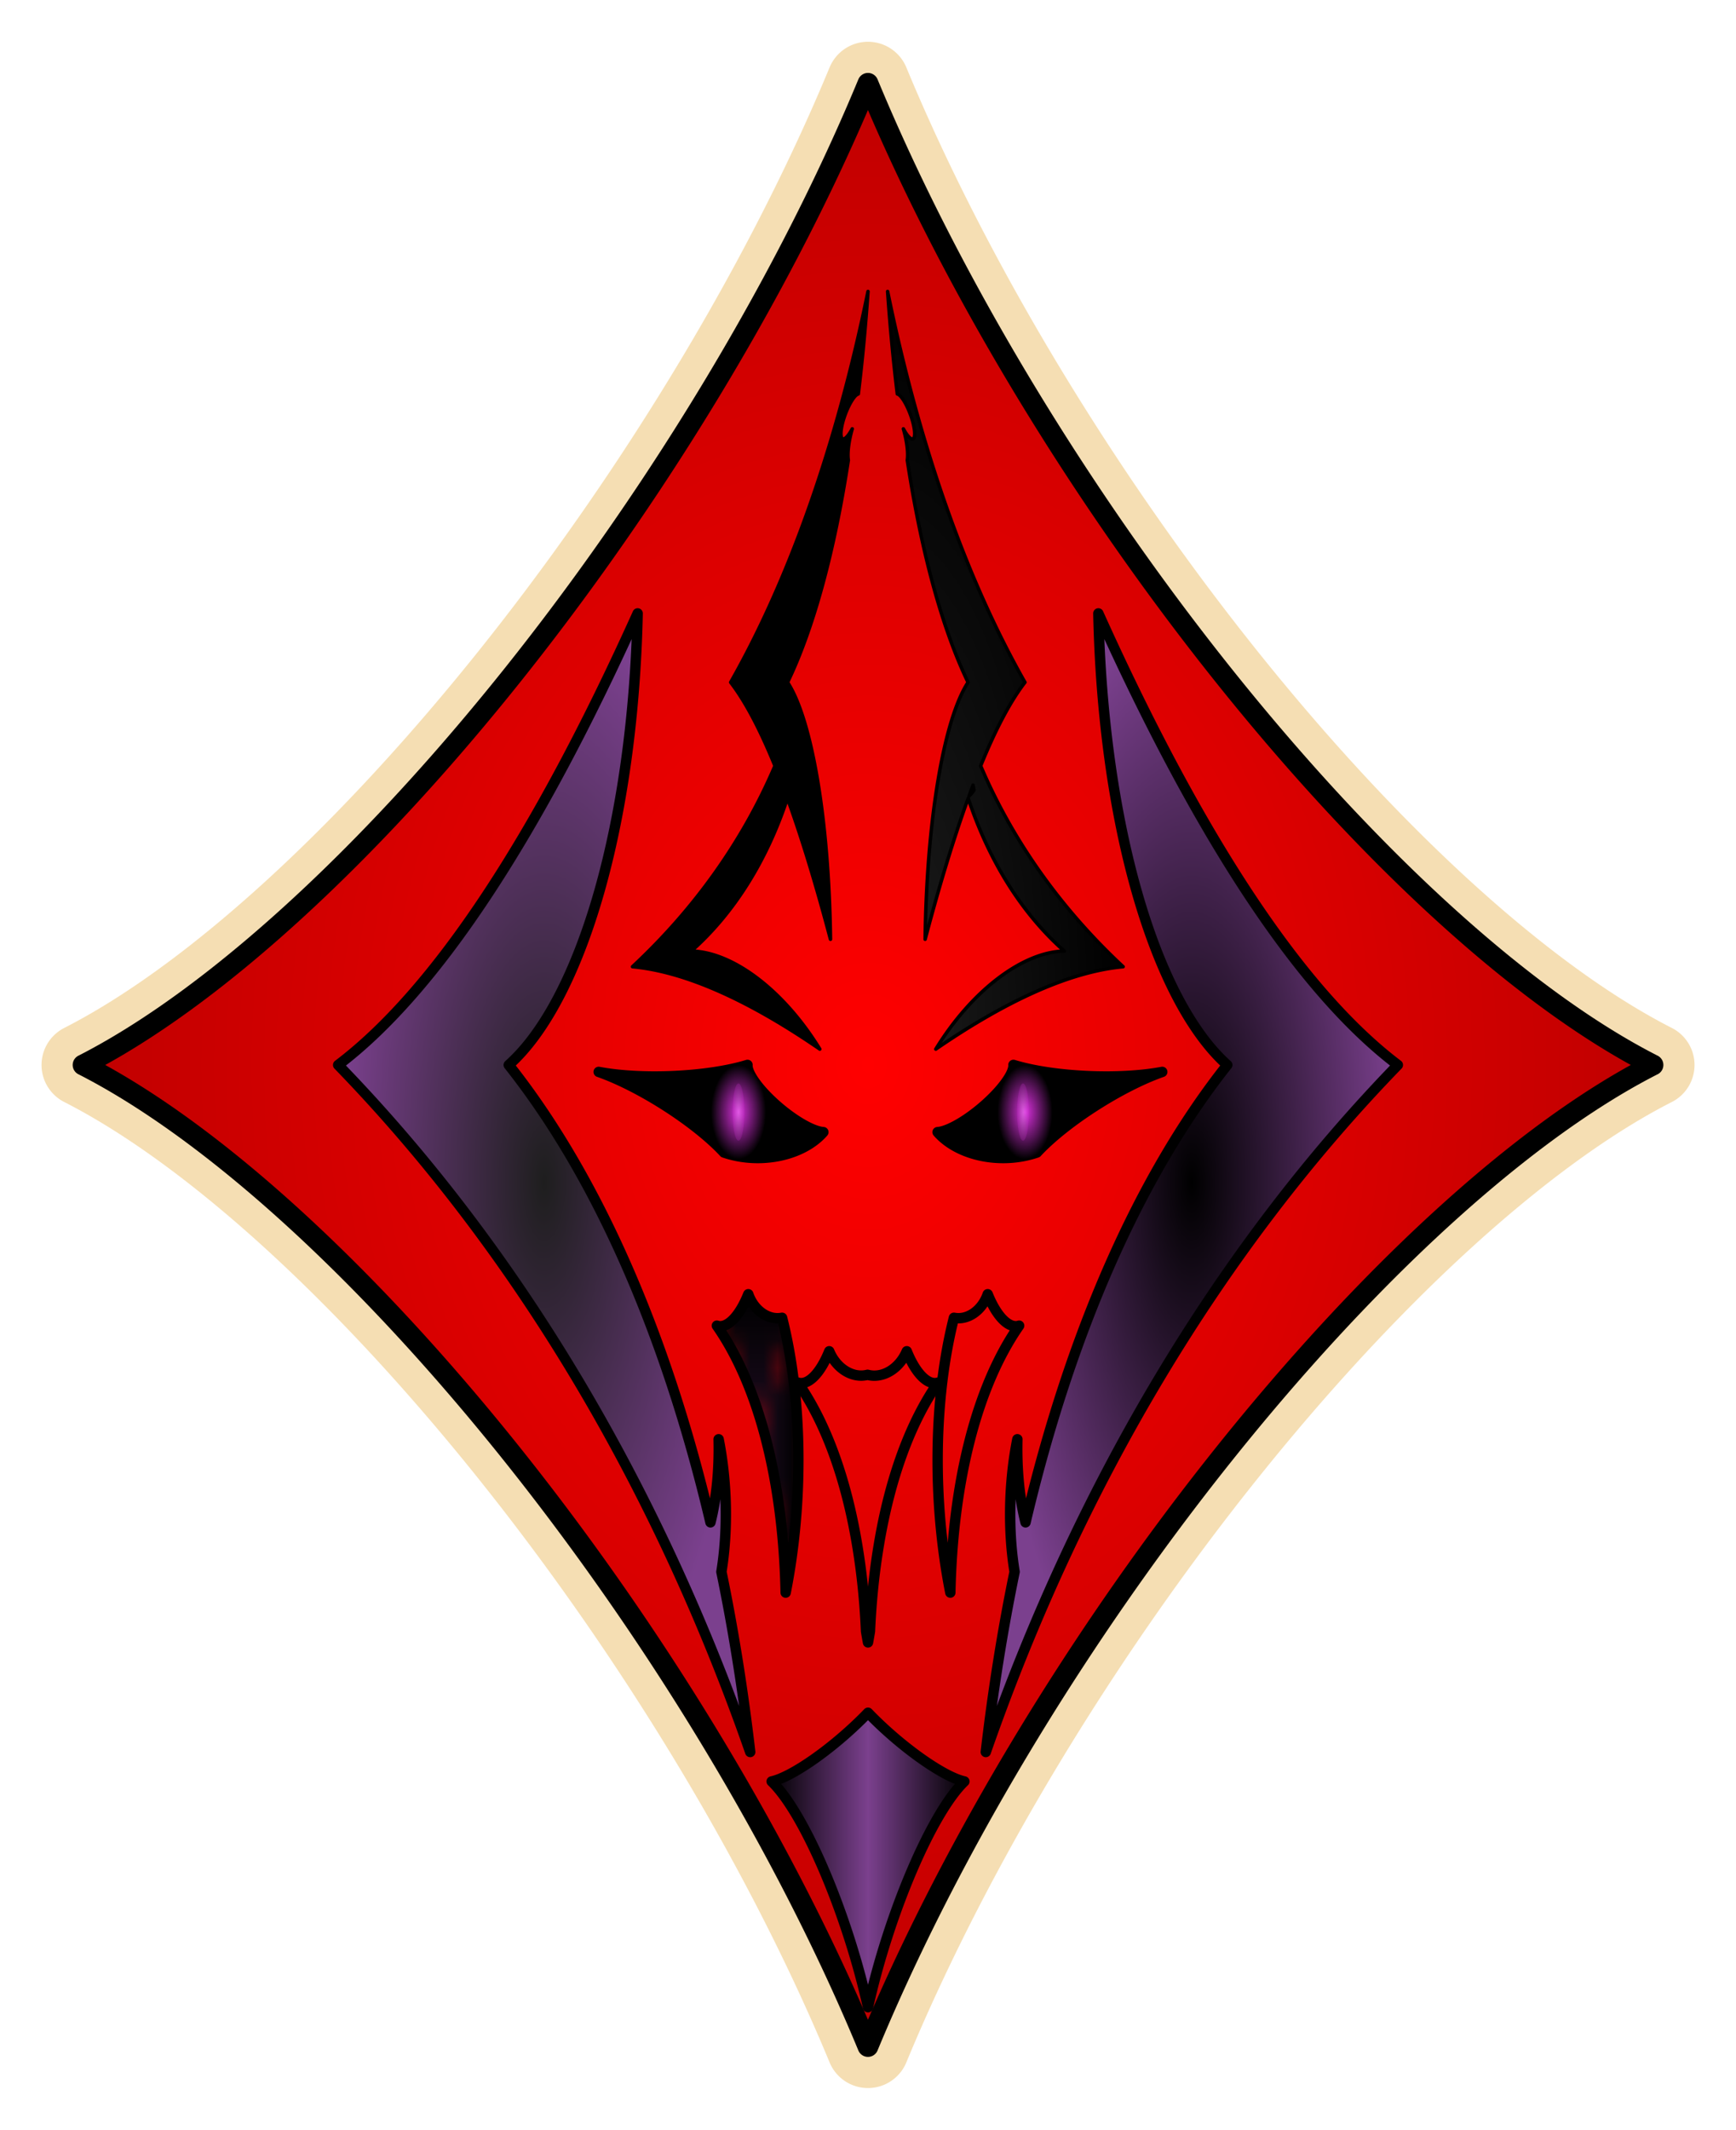 <?xml version="1.0" encoding="UTF-8" standalone="no"?>
<!DOCTYPE svg PUBLIC "-//W3C//DTD SVG 1.0//EN" "http://www.w3.org/TR/2001/REC-SVG-20010904/DTD/svg10.dtd">
<!-- Создано Microsoft Visio 11.0, Экспорт SVG, версия 1.0 masks.svg Страница-1 -->
<svg xmlns="http://www.w3.org/2000/svg" xmlns:xlink="http://www.w3.org/1999/xlink" xmlns:ev="http://www.w3.org/2001/xml-events"
		xmlns:v="http://schemas.microsoft.com/visio/2003/SVGExtensions/" width="1.741in" height="2.135in"
		viewBox="0 0 125.386 153.732" xml:space="preserve" color-interpolation-filters="sRGB" class="st12">
	<v:documentProperties v:langID="1049" v:metric="true" v:viewMarkup="false"/>

	<style type="text/css">
	<![CDATA[
		.st1 {fill:#c00000;stroke:#f5deb3;stroke-linecap:round;stroke-linejoin:round;stroke-width:6}
		.st2 {fill:url(#grad40-6);stroke:#000000;stroke-linecap:round;stroke-linejoin:round;stroke-width:1.5}
		.st3 {fill:url(#grad40-10);stroke:#000000;stroke-linecap:round;stroke-linejoin:round;stroke-width:0.75}
		.st4 {fill:url(#grad35-14);stroke:#000000;stroke-linecap:round;stroke-linejoin:round;stroke-width:0.75}
		.st5 {fill:url(#grad40-22);stroke:#000000;stroke-linecap:round;stroke-linejoin:round;stroke-width:0.75}
		.st6 {fill:url(#grad40-29);stroke:#000000;stroke-linecap:round;stroke-linejoin:round;stroke-width:0.75}
		.st7 {fill:url(#grad38-36);stroke:#000000;stroke-linecap:round;stroke-linejoin:round;stroke-width:0.25}
		.st8 {fill:url(#grad38-40);stroke:#000000;stroke-linecap:round;stroke-linejoin:round;stroke-width:0.25}
		.st9 {fill:url(#grad26-44);stroke:#000000;stroke-linecap:round;stroke-linejoin:round;stroke-width:0.75}
		.st10 {fill:url(#grad40-51);stroke:none;stroke-linecap:round;stroke-linejoin:round;stroke-width:0.25}
		.st11 {fill:url(#grad40-58);stroke:none;stroke-linecap:round;stroke-linejoin:round;stroke-width:0.25}
		.st12 {fill:none;fill-rule:evenodd;font-size:12;overflow:visible;stroke-linecap:square;stroke-miterlimit:3}
	]]>
	</style>

	<defs id="Patterns_And_Gradients">
		<radialGradient id="grad40-6" v:fillPattern="40" v:foreground="#ff0000" v:background="#c00000" cx="0.5" cy="0.5" r="0.5">
			<stop offset="0" style="stop-color:#ff0000;stop-opacity:1"/>
			<stop offset="1" style="stop-color:#c00000;stop-opacity:1"/>
		</radialGradient>
		<radialGradient id="grad40-10" v:fillPattern="40" v:foreground="#000000" v:background="#000000" cx="0.5" cy="0.5" r="0.5">
			<stop offset="0" style="stop-color:#000000;stop-opacity:1"/>
			<stop offset="1" style="stop-color:#000000;stop-opacity:1"/>
		</radialGradient>
		<pattern id="grad35-14" v:fillPattern="35" v:foreground="#200e23" v:background="#000000" x="0" y="0" width="1" height="1"
				patternContentUnits="objectBoundingBox">
			<path d="M 0.5 0.5 L 0 0 L 0 1 z" style="fill:url(#grad27-15)"/>
			<path d="M 0.5 0.5 L 1 0 L 1 1 z" style="fill:url(#grad25-16)"/>
			<path d="M 0.5 0.5 L 0 0 L 1 0 z" style="fill:url(#grad30-17)"/>
			<path d="M 0.5 0.5 L 0 1 L 1 1 z" style="fill:url(#grad28-18)"/>
		</pattern>
		<linearGradient id="grad27-15" v:fillPattern="35" v:foreground="#200e23" v:background="#000000" x1="1" y1="0" x2="0" y2="0">
			<stop offset="0" style="stop-color:#200e23;stop-opacity:1"/>
			<stop offset="1" style="stop-color:#000000;stop-opacity:1"/>
		</linearGradient>
		<linearGradient id="grad25-16" v:fillPattern="35" v:foreground="#200e23" v:background="#000000" x1="0" y1="0" x2="1" y2="0">
			<stop offset="0" style="stop-color:#200e23;stop-opacity:1"/>
			<stop offset="1" style="stop-color:#000000;stop-opacity:1"/>
		</linearGradient>
		<linearGradient id="grad30-17" v:fillPattern="35" v:foreground="#200e23" v:background="#000000" x1="0" y1="1" x2="0" y2="0">
			<stop offset="0" style="stop-color:#200e23;stop-opacity:1"/>
			<stop offset="1" style="stop-color:#000000;stop-opacity:1"/>
		</linearGradient>
		<linearGradient id="grad28-18" v:fillPattern="35" v:foreground="#200e23" v:background="#000000" x1="0" y1="0" x2="0" y2="1">
			<stop offset="0" style="stop-color:#200e23;stop-opacity:1"/>
			<stop offset="1" style="stop-color:#000000;stop-opacity:1"/>
		</linearGradient>
		<radialGradient id="grad40-22" v:fillPattern="40" v:foreground="#1e1e1e" v:background="#7b408e" cx="0.5" cy="0.5" r="0.5">
			<stop offset="0" style="stop-color:#1e1e1e;stop-opacity:1"/>
			<stop offset="1" style="stop-color:#7b408e;stop-opacity:1"/>
		</radialGradient>
		<radialGradient id="grad40-29" v:fillPattern="40" v:foreground="#000000" v:background="#7b408e" cx="0.5" cy="0.5" r="0.5">
			<stop offset="0" style="stop-color:#000000;stop-opacity:1"/>
			<stop offset="1" style="stop-color:#7b408e;stop-opacity:1"/>
		</radialGradient>
		<radialGradient id="grad38-36" v:fillPattern="38" v:foreground="#1e1e1e" v:background="#000000" cx="0" cy="1" r="1">
			<stop offset="0" style="stop-color:#1e1e1e;stop-opacity:1"/>
			<stop offset="1" style="stop-color:#000000;stop-opacity:1"/>
		</radialGradient>
		<radialGradient id="grad38-40" v:fillPattern="38" v:foreground="#000000" v:background="#000000" cx="0" cy="1" r="1">
			<stop offset="0" style="stop-color:#000000;stop-opacity:1"/>
			<stop offset="1" style="stop-color:#000000;stop-opacity:1"/>
		</radialGradient>
		<linearGradient id="grad26-44" v:fillPattern="26" v:foreground="#7b408e" v:background="#000000" x1="0" y1="0" x2="1" y2="0">
			<stop offset="0" style="stop-color:#000000;stop-opacity:1"/>
			<stop offset="0.5" style="stop-color:#7b408e;stop-opacity:1"/>
			<stop offset="1" style="stop-color:#000000;stop-opacity:1"/>
		</linearGradient>
		<radialGradient id="grad40-51" v:fillPattern="40" v:foreground="#db31df" v:background="#000000" cx="0.5" cy="0.5" r="0.5">
			<stop offset="0" style="stop-color:#db31df;stop-opacity:1"/>
			<stop offset="1" style="stop-color:#000000;stop-opacity:1"/>
		</radialGradient>
		<radialGradient id="grad40-58" v:fillPattern="40" v:foreground="#ffffff" v:foregroundOpacity="0.2" v:background="#db31df"
				v:backgroundOpacity="0.2" cx="0.5" cy="0.5" r="0.5">
			<stop offset="0" style="stop-color:#ffffff;stop-opacity:0.2"/>
			<stop offset="1" style="stop-color:#db31df;stop-opacity:0.2"/>
		</radialGradient>
	</defs>
	<g v:mID="0" v:index="1" v:groupContext="foregroundPage">
		<title>Страница-1</title>
		<v:pageProperties v:drawingScale="0.0393701" v:pageScale="0.0393701" v:drawingUnits="24" v:shadowOffsetX="8.50394"
				v:shadowOffsetY="-8.50394"/>
		<g id="shape1-1" v:mID="1" v:groupContext="shape" transform="translate(6,-6)">
			<title>Лист.1</title>
			<v:userDefs>
				<v:ud v:nameU="msvThemeColors" v:val="VT0(36):26"/>
				<v:ud v:nameU="msvThemeEffects" v:val="VT0(16):26"/>
			</v:userDefs>
			<path d="M113.39 82.87 A65.902 22.077 56.11 0 1 56.69 12 A65.902 22.077 123.89 0 1 0 82.87 A65.902 22.077 56.11
						 0 1 56.69 153.73 A65.902 22.077 123.89 0 1 113.39 82.87 Z" class="st1"/>
		</g>
		<g id="shape3-3" v:mID="3" v:groupContext="shape" transform="translate(6,-6)">
			<title>Лист.3</title>
			<path d="M113.39 82.87 A65.902 22.077 56.11 0 1 56.69 12 A65.902 22.077 123.89 0 1 0 82.87 A65.902 22.077 56.11
						 0 1 56.69 153.73 A65.902 22.077 123.89 0 1 113.39 82.87 Z" class="st2"/>
		</g>
		<g id="shape4-7" v:mID="4" v:groupContext="shape" transform="translate(28.781,-63.595) rotate(-15)">
			<title>Лист.4</title>
			<v:userDefs>
				<v:ud v:nameU="msvThemeColors" v:val="VT0(36):26"/>
				<v:ud v:nameU="msvThemeEffects" v:val="VT0(16):26"/>
			</v:userDefs>
			<path d="M16.8 150.44 A7.617 1.893 17.16 0 1 6.55 147.17 A3.827 1.102 154.82 0 1 -0 150.44 A5.55 3.901 -165
						 0 0 6.55 153.72 A7.617 1.893 162.84 0 1 16.8 150.44 Z" class="st3"/>
		</g>
		<g id="shape5-11" v:mID="5" v:groupContext="shape" transform="translate(57.667,-38.769) scale(-1,1)">
			<title>Лист.5</title>
			<v:userDefs>
				<v:ud v:nameU="msvThemeColors" v:val="VT0(36):26"/>
				<v:ud v:nameU="msvThemeEffects" v:val="VT0(16):26"/>
			</v:userDefs>
			<path d="M0.92 153.73 A21.77 9.272 87.18 0 1 1.18 133.89 A2.48 2.025 -74.29 0 0 3.62 132.19 A4.897 1.937 -100.31
						 0 0 5.89 134.46 A35.441 17.193 -100.47 0 0 0.92 153.73 Z" class="st4"/>
		</g>
		<g id="shape6-19" v:mID="6" v:groupContext="shape" transform="translate(24.425,-27.26)">
			<title>Лист.6</title>
			<path d="M12.32 104.13 A36.557 13.631 -90 0 0 21.63 71.53 A411.972 67.886 94.85 0 1 -0 104.13 A137.132 104.55 91.8
						 0 1 29.76 153.73 A96.916 47.559 -84.73 0 0 27.68 140.72 A12.336 5.254 -92.82 0 0 27.48 131.15 A17.052
						 8.272 76.92 0 1 26.89 137.15 A96.916 47.559 -84.73 0 0 12.32 104.13 Z" class="st5"/>
		</g>
		<g id="shape7-23" v:mID="7" v:groupContext="shape" transform="translate(67.719,-38.769)">
			<title>Лист.7</title>
			<v:userDefs>
				<v:ud v:nameU="msvThemeColors" v:val="VT0(36):26"/>
				<v:ud v:nameU="msvThemeEffects" v:val="VT0(16):26"/>
			</v:userDefs>
			<path d="M0.92 153.73 A21.77 9.272 87.18 0 1 1.18 133.89 A2.48 2.025 -74.29 0 0 3.62 132.19 A4.897 1.937 -100.31
						 0 0 5.89 134.46 A35.441 17.193 -100.47 0 0 0.92 153.73 Z" class="st4"/>
		</g>
		<g id="shape8-26" v:mID="8" v:groupContext="shape" transform="translate(100.961,-27.26) scale(-1,1)">
			<title>Лист.8</title>
			<path d="M12.32 104.13 A36.557 13.631 -90 0 0 21.63 71.53 A411.972 67.886 94.85 0 1 -0 104.13 A137.132 104.55 91.8
						 0 1 29.76 153.73 A96.916 47.559 -84.73 0 0 27.68 140.72 A12.336 5.254 -92.82 0 0 27.48 131.15 A17.052
						 8.272 76.92 0 1 26.89 137.15 A96.916 47.559 -84.73 0 0 12.32 104.13 Z" class="st6"/>
		</g>
		<g id="shape9-30" v:mID="9" v:groupContext="shape" transform="translate(98.406,-63.595) rotate(15) scale(-1,1)">
			<title>Лист.9</title>
			<v:userDefs>
				<v:ud v:nameU="msvThemeColors" v:val="VT0(36):26"/>
				<v:ud v:nameU="msvThemeEffects" v:val="VT0(16):26"/>
			</v:userDefs>
			<path d="M16.8 150.44 A7.617 1.893 17.16 0 1 6.55 147.17 A3.827 1.102 154.82 0 1 -0 150.44 A5.55 3.901 -165
						 0 0 6.55 153.72 A7.617 1.893 162.84 0 1 16.8 150.44 Z" class="st3"/>
		</g>
		<g id="shape10-33" v:mID="10" v:groupContext="shape" transform="translate(64.11,-78.004)">
			<title>Лист.10</title>
			<path d="M5.88 135.46 A233.857 22.681 92.79 0 1 6.17 134.67 A31.253 22.365 -70.8 0 0 6.24 135.03 A1.965 1.297
						 96.19 0 1 5.88 135.46 ZM12.76 146.65 A12.053 6.658 -60.29 0 0 3.48 153.73 A133.761 32.37 119.16 0 1
						 17.01 147.78 A47.635 42.096 4.14 0 1 6.72 133.28 A233.857 22.681 92.79 0 1 9.92 127.25 A78.01 34.856
						 90.55 0 1 -0 99.03 A55.015 15.89 -87.44 0 0 0.7 106.43 a1.728 0.444 69.68 1 1 0.438 2.518 a2.812
						 0.822 73.15 0 1 0.283 2.268 A47.131 13.612 -88.29 0 0 5.81 127.25 A20.799 4.544 -90 0 0 2.71
						 145.8 A233.857 22.681 92.79 0 1 5.82 135.62 A32.494 23.253 -76.63 0 0 12.76 146.65 Z" class="st7"/>
		</g>
		<g id="shape11-37" v:mID="11" v:groupContext="shape" transform="translate(62.693,-78.004) scale(-1,1)">
			<title>Лист.11</title>
			<v:userDefs>
				<v:ud v:nameU="msvThemeColors" v:val="VT0(36):26"/>
				<v:ud v:nameU="msvThemeEffects" v:val="VT0(16):26"/>
			</v:userDefs>
			<path d="M5.88 135.46 A233.857 22.681 92.79 0 1 6.17 134.67 A31.253 22.365 -70.8 0 0 6.24 135.03 A1.965 1.297
						 96.19 0 1 5.88 135.46 ZM12.76 146.65 A12.053 6.658 -60.29 0 0 3.48 153.73 A133.761 32.37 119.16 0 1
						 17.01 147.78 A47.635 42.096 4.14 0 1 6.72 133.28 A233.857 22.681 92.79 0 1 9.92 127.25 A78.01 34.856
						 90.55 0 1 -0 99.03 A55.015 15.89 -87.44 0 0 0.7 106.43 a1.728 0.444 69.68 1 1 0.438 2.518 a2.812
						 0.822 73.15 0 1 0.283 2.268 A47.131 13.612 -88.29 0 0 5.81 127.25 A20.799 4.544 -90 0 0 2.71
						 145.8 A233.857 22.681 92.79 0 1 5.82 135.62 A32.494 23.253 -76.63 0 0 12.76 146.65 Z" class="st8"/>
		</g>
		<g id="shape12-41" v:mID="12" v:groupContext="shape" transform="translate(55.734,-8.835)">
			<title>Лист.12</title>
			<v:userDefs>
				<v:ud v:nameU="msvThemeColors" v:val="VT0(36):26"/>
				<v:ud v:nameU="msvThemeEffects" v:val="VT0(16):26"/>
			</v:userDefs>
			<path d="M13.92 137.43 A6.514 1.466 40.82 0 1 6.96 132.47 A6.514 1.466 139.18 0 1 0 137.43 A13.509 3.041 72.21
						 0 1 6.96 153.73 A13.509 3.041 107.79 0 1 13.92 137.43 Z" class="st9"/>
		</g>
		<g id="shape13-45" v:mID="13" v:groupContext="shape" transform="translate(57.623,-35.172)">
			<title>Лист.13</title>
			<path d="M4.93 152.93 A21.77 9.272 -92.82 0 0 5.07 153.73 A21.77 9.272 -87.18 0 0 5.21 152.93 A35.441 17.193 79.53
						 0 1 5.85 146.71 A35.441 17.193 79.53 0 1 10.14 134.97 A4.897 1.937 79.69 0 1 7.87 132.71 A2.755 2.25
						 109.61 0 1 5.04 134.41 A2.708 2.212 70.98 0 1 2.27 132.71 A4.897 1.937 100.31 0 1 -0 134.97 A35.441
						 17.193 100.47 0 1 4.29 146.71 A35.441 17.193 100.47 0 1 4.93 152.93 Z" class="st4"/>
		</g>
		<g id="shape16-48" v:mID="16" v:groupContext="shape" transform="translate(51.354,-70.063)">
			<title>Эллипс</title>
			<v:userDefs>
				<v:ud v:nameU="visVersion" v:val="VT0(14):26"/>
				<v:ud v:nameU="msvThemeColors" v:val="VT0(36):26"/>
				<v:ud v:nameU="msvThemeEffects" v:val="VT0(16):26"/>
			</v:userDefs>
			<path d="M0 150.33 A1.984 3.402 0 0 1 3.97 150.33 A1.984 3.402 0 1 1 0 150.33 Z" class="st10"/>
		</g>
		<g id="shape14-52" v:mID="14" v:groupContext="shape" transform="translate(72.047,-70.063)">
			<title>Эллипс.14</title>
			<v:userDefs>
				<v:ud v:nameU="visVersion" v:val="VT0(14):26"/>
				<v:ud v:nameU="msvThemeColors" v:val="VT0(36):26"/>
				<v:ud v:nameU="msvThemeEffects" v:val="VT0(16):26"/>
			</v:userDefs>
			<path d="M0 150.33 A1.984 3.402 0 0 1 3.97 150.33 A1.984 3.402 0 1 1 0 150.33 Z" class="st10"/>
		</g>
		<g id="shape15-55" v:mID="15" v:groupContext="shape" transform="translate(52.913,-71.399)">
			<title>Эллипс.15</title>
			<v:userDefs>
				<v:ud v:nameU="visVersion" v:val="VT0(14):26"/>
				<v:ud v:nameU="msvThemeColors" v:val="VT0(36):26"/>
				<v:ud v:nameU="msvThemeEffects" v:val="VT0(16):26"/>
			</v:userDefs>
			<path d="M0 151.67 a0.425 2.065 0 0 1 0.85 0 a0.425 2.065 0 0 1 -0.85 0 Z" class="st11"/>
		</g>
		<g id="shape17-59" v:mID="17" v:groupContext="shape" transform="translate(73.465,-71.399)">
			<title>Эллипс.17</title>
			<v:userDefs>
				<v:ud v:nameU="visVersion" v:val="VT0(14):26"/>
				<v:ud v:nameU="msvThemeColors" v:val="VT0(36):26"/>
				<v:ud v:nameU="msvThemeEffects" v:val="VT0(16):26"/>
			</v:userDefs>
			<path d="M0 151.67 a0.425 2.065 0 0 1 0.85 0 a0.425 2.065 0 0 1 -0.85 0 Z" class="st11"/>
		</g>
	</g>
</svg>
